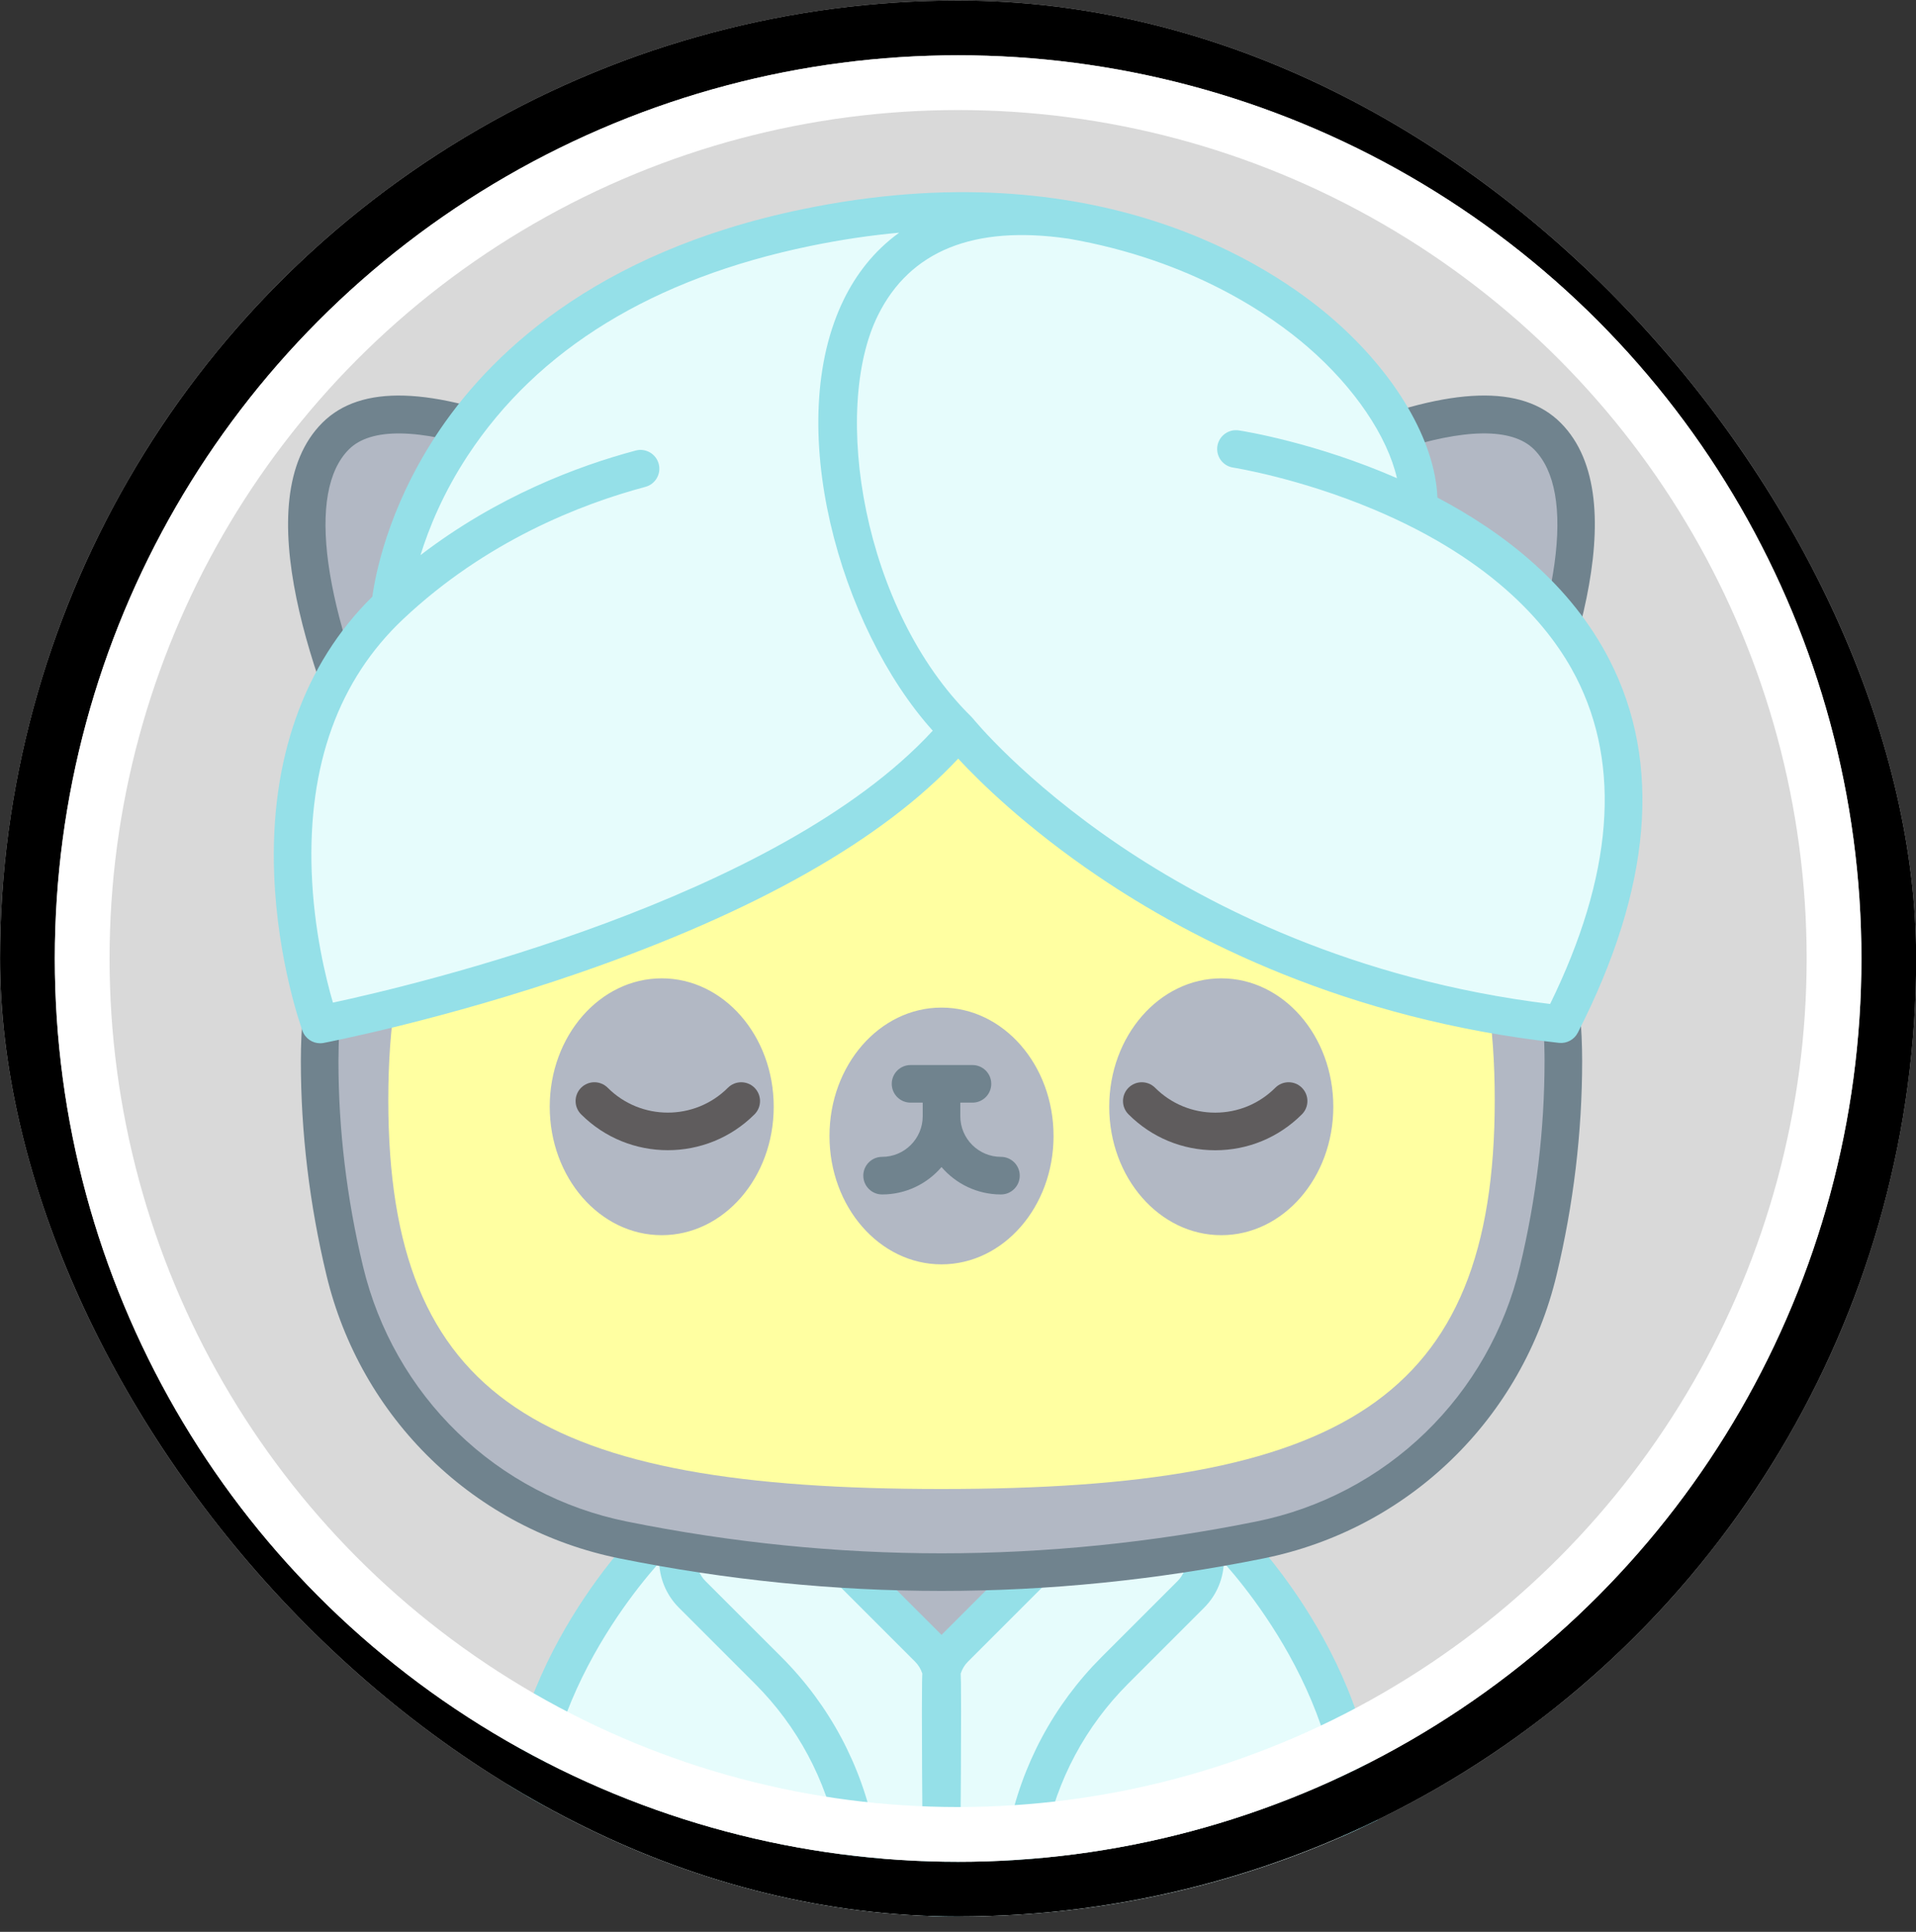 <svg width="120" height="121" viewBox="0 0 120 121" fill="none" xmlns="http://www.w3.org/2000/svg">
<rect x="0" y="0" width="120" height="121" fill="#333333" stroke="none"/>
<g clip-path="url(#clip0_2_6638)">
<circle cx="60.007" cy="60.037" r="60.002" fill="#D9D9D9"/>
<path d="M76.837 96.352C76.837 96.352 85.143 104.47 85.143 115.061C85.143 115.061 79.51 120.266 58.909 120.266C38.308 120.266 32.79 115.061 32.79 115.061C32.79 104.47 41.097 96.352 41.097 96.352H76.837Z" fill="#E6FCFC"/>
<path d="M58.967 108.138C64.778 108.138 69.489 104.364 69.489 99.708C69.489 95.052 64.778 91.278 58.967 91.278C53.156 91.278 48.444 95.052 48.444 99.708C48.444 104.364 53.156 108.138 58.967 108.138Z" fill="#B2B8C4"/>
<path d="M43.353 95.532L44.728 94.157C45.924 92.961 47.863 92.961 49.059 94.157L58.141 103.239C58.612 103.71 58.897 104.296 58.996 104.906C59.058 105.286 58.966 116.555 58.966 116.555C58.966 117.609 58.112 118.464 57.057 118.464H55.9C54.989 118.464 54.205 117.821 54.027 116.928L53.631 114.941C52.851 111.032 50.931 107.44 48.111 104.621L43.353 99.863C42.157 98.668 42.157 96.728 43.353 95.532Z" fill="#E6FCFC"/>
<path d="M74.581 95.532L73.206 94.157C72.01 92.961 70.07 92.961 68.874 94.157L59.792 103.239C59.322 103.71 59.037 104.296 58.937 104.906C58.875 105.286 58.967 116.555 58.967 116.555C58.967 117.609 59.822 118.464 60.876 118.464H62.033C62.944 118.464 63.728 117.821 63.906 116.928L64.302 114.941C65.082 111.032 67.003 107.44 69.822 104.621L74.581 99.863C75.776 98.668 75.776 96.728 74.581 95.532Z" fill="#E6FCFC"/>
<path d="M32.79 116.238C32.14 116.238 31.613 115.711 31.613 115.061C31.613 104.101 39.92 95.855 40.274 95.51C40.739 95.055 41.484 95.063 41.939 95.528C42.394 95.993 42.385 96.739 41.92 97.194C41.841 97.271 33.968 105.109 33.968 115.06C33.968 115.711 33.44 116.238 32.79 116.238Z" fill="#95E0E8"/>
<path d="M85.144 116.238C84.493 116.238 83.966 115.711 83.966 115.061C83.966 105.109 76.093 97.271 76.014 97.193C75.55 96.738 75.542 95.993 75.996 95.528C76.451 95.064 77.196 95.055 77.661 95.509C78.014 95.855 86.322 104.1 86.322 115.061C86.321 115.711 85.794 116.238 85.144 116.238Z" fill="#95E0E8"/>
<path d="M75.414 94.7L74.039 93.325C73.238 92.524 72.173 92.082 71.041 92.082C69.908 92.082 68.843 92.524 68.042 93.325L58.967 102.4L49.893 93.325C49.091 92.524 48.027 92.082 46.894 92.082C45.761 92.082 44.697 92.524 43.896 93.325L42.521 94.7C40.868 96.353 40.868 99.043 42.521 100.696L47.279 105.454C49.943 108.118 51.74 111.478 52.477 115.172L52.874 117.159C53.161 118.598 54.434 119.643 55.901 119.643H57.058C57.311 119.643 57.555 119.609 57.791 119.551V120.266C57.791 120.917 58.318 121.444 58.968 121.444C59.618 121.444 60.145 120.916 60.145 120.266V119.551C60.38 119.609 60.625 119.643 60.878 119.643H62.035C63.502 119.643 64.775 118.599 65.062 117.159L65.459 115.172C66.196 111.478 67.993 108.118 70.656 105.454L75.415 100.696C77.067 99.043 77.067 96.353 75.414 94.7ZM57.057 117.287H55.9C55.552 117.287 55.25 117.039 55.182 116.698L54.786 114.711C53.958 110.559 51.938 106.783 48.944 103.789L44.185 99.03C43.451 98.295 43.451 97.1 44.185 96.364L45.56 94.99C45.916 94.634 46.389 94.437 46.893 94.437C47.397 94.437 47.87 94.634 48.226 94.99L57.308 104.071C57.521 104.284 57.674 104.54 57.765 104.821C57.742 105.185 57.711 106.884 57.789 116.555C57.789 116.959 57.461 117.287 57.057 117.287ZM73.749 99.031L68.99 103.789C65.997 106.783 63.977 110.559 63.148 114.711L62.752 116.698C62.684 117.039 62.382 117.287 62.034 117.287H60.877C60.473 117.287 60.145 116.96 60.144 116.547C60.222 106.885 60.191 105.186 60.169 104.821C60.259 104.541 60.413 104.284 60.625 104.072L69.707 94.99C70.063 94.634 70.537 94.438 71.04 94.438C71.544 94.438 72.017 94.634 72.373 94.99L73.748 96.365C74.483 97.1 74.483 98.296 73.749 99.031Z" fill="#95E0E8"/>
<path d="M96.912 27.314C92.287 22.689 77.554 31.101 71.066 35.179C67.854 34.645 63.712 34.426 58.968 34.447C54.223 34.426 50.08 34.645 46.868 35.179C40.377 31.098 25.646 22.692 21.024 27.313C16.434 31.904 21.675 44.505 24.366 50.12C21.183 55.496 20.021 61.383 20.021 66.454C20.021 70.838 20.544 75.217 21.594 79.595C23.644 88.142 30.401 94.704 39.014 96.449C45.666 97.793 52.317 98.466 58.968 98.466C65.62 98.466 72.271 97.794 78.923 96.449C87.535 94.704 94.293 88.141 96.343 79.595C97.393 75.217 97.916 70.838 97.916 66.454C97.916 61.385 96.754 55.499 93.573 50.124C96.256 44.515 101.503 31.905 96.912 27.314Z" fill="#B2B8C4"/>
<path d="M58.965 44.54C33.998 44.54 24.319 50.051 24.319 68.9C24.319 87.75 33.997 93.261 58.965 93.261C83.937 93.261 93.616 87.75 93.616 68.9C93.616 50.051 83.937 44.54 58.965 44.54ZM41.444 77.364C37.571 77.364 34.43 73.761 34.43 69.318C34.43 64.88 37.571 61.277 41.444 61.277C45.322 61.277 48.458 64.88 48.458 69.318C48.458 73.761 45.321 77.364 41.444 77.364ZM58.965 79.191C55.092 79.191 51.951 75.593 51.951 71.15C51.951 66.707 55.092 63.109 58.965 63.109C62.843 63.109 65.984 66.707 65.984 71.15C65.984 75.593 62.843 79.191 58.965 79.191ZM76.491 77.364C72.614 77.364 69.472 73.761 69.472 69.318C69.472 64.88 72.614 61.277 76.491 61.277C80.364 61.277 83.505 64.88 83.505 69.318C83.505 73.761 80.364 77.364 76.491 77.364Z" fill="#FFFFA1"/>
<path d="M97.742 26.48C95.339 24.077 90.925 24.21 84.249 26.889C79.194 28.916 73.948 31.975 70.437 34.184L71.692 36.178C83.964 28.455 93.308 25.378 96.076 28.145C98.738 30.808 97.727 38.037 93.403 47.68C92.451 46.313 91.348 44.965 90.062 43.666L88.389 45.323C95.651 52.66 96.736 61.712 96.736 66.455C96.736 70.733 96.218 75.061 95.196 79.322C94.241 83.301 92.193 86.9 89.273 89.728C86.349 92.561 82.688 94.486 78.687 95.296C72.144 96.62 65.508 97.29 58.966 97.29C52.424 97.29 45.789 96.62 39.246 95.296C35.244 94.486 31.584 92.561 28.66 89.728C25.74 86.9 23.692 83.301 22.737 79.322C21.715 75.062 21.197 70.733 21.197 66.455C21.197 61.712 22.281 52.66 29.544 45.323L27.87 43.666C26.584 44.965 25.481 46.313 24.529 47.68C20.198 38.041 19.187 30.811 21.853 28.145C24.618 25.381 33.961 28.459 46.238 36.178L47.492 34.184C43.975 31.974 38.724 28.913 33.679 26.889C27.004 24.212 22.591 24.077 20.188 26.48C15.348 31.32 19.752 43.087 23.033 50.061C19.491 56.324 18.842 62.667 18.842 66.455C18.842 70.917 19.382 75.432 20.447 79.871C21.507 84.287 23.78 88.28 27.022 91.42C30.27 94.566 34.336 96.704 38.779 97.605C45.476 98.959 52.268 99.645 58.967 99.645C65.665 99.645 72.457 98.959 79.155 97.605C83.598 96.704 87.663 94.566 90.911 91.42C94.153 88.28 96.427 84.287 97.486 79.871C98.551 75.431 99.091 70.917 99.091 66.455C99.091 62.668 98.443 56.324 94.901 50.062C98.177 43.084 102.575 31.314 97.742 26.48Z" fill="#70838E"/>
<path d="M62.69 72.458C61.286 72.458 60.145 71.317 60.145 69.915V69.063H60.906C61.556 69.063 62.083 68.535 62.083 67.885C62.083 67.235 61.556 66.708 60.906 66.708H57.028C56.378 66.708 55.851 67.235 55.851 67.885C55.851 68.536 56.378 69.063 57.028 69.063H57.79V69.915C57.79 71.317 56.649 72.458 55.246 72.458C54.596 72.458 54.069 72.986 54.069 73.635C54.069 74.286 54.597 74.813 55.246 74.813C56.734 74.813 58.068 74.147 58.967 73.097C59.867 74.146 61.202 74.813 62.69 74.813C63.34 74.813 63.867 74.285 63.867 73.635C63.867 72.986 63.34 72.458 62.69 72.458Z" fill="#70838E"/>
<path d="M76.109 72.045C74.057 72.045 72.129 71.246 70.679 69.795C70.219 69.336 70.219 68.59 70.679 68.13C71.138 67.671 71.885 67.671 72.344 68.13C73.349 69.135 74.686 69.689 76.108 69.689C77.53 69.689 78.867 69.135 79.873 68.13C80.333 67.67 81.079 67.67 81.538 68.13C81.998 68.59 81.998 69.335 81.538 69.795C80.088 71.246 78.16 72.045 76.109 72.045Z" fill="#5F5C5D"/>
<path d="M41.825 72.041C39.859 72.041 37.892 71.292 36.395 69.795C35.935 69.335 35.935 68.59 36.395 68.13C36.855 67.67 37.601 67.671 38.061 68.13C40.137 70.206 43.514 70.206 45.59 68.13C46.05 67.671 46.796 67.671 47.256 68.13C47.715 68.59 47.715 69.335 47.256 69.795C45.758 71.292 43.792 72.041 41.825 72.041Z" fill="#5F5C5D"/>
<path d="M97.769 64.147C72.541 61.388 60.014 45.739 60.014 45.739C49.216 58.639 20.052 64.164 20.052 64.164C20.052 64.164 14.043 47.722 24.439 37.924C24.457 37.907 24.469 37.896 24.486 37.885C24.978 34.672 28.481 19.359 50.456 14.817C74.491 9.85 88.636 23.89 88.819 31.895C97.748 36.359 107.203 45.672 97.769 64.147Z" fill="#E6FCFC"/>
<path d="M100.807 41.342C98.381 36.605 94.189 33.358 90.027 31.165C89.881 27.619 87.426 23.401 83.448 19.954C79.606 16.626 68.681 9.296 50.253 13.105C37.147 15.813 30.512 22.349 27.254 27.354C24.282 31.921 23.505 36.022 23.32 37.37C19.025 41.602 16.9 47.605 17.171 54.763C17.378 60.221 18.882 64.394 18.946 64.569C19.118 65.04 19.565 65.343 20.051 65.343C20.124 65.343 20.198 65.336 20.271 65.322C20.345 65.308 27.747 63.89 36.369 60.902C47.313 57.109 55.257 52.61 60.011 47.516C61.381 48.992 64.286 51.845 68.77 54.882C74.615 58.842 84.369 63.866 97.641 65.318C98.124 65.37 98.595 65.118 98.818 64.683C103.437 55.636 104.106 47.783 100.807 41.342ZM20.852 62.798C20.415 61.307 19.651 58.233 19.522 54.609C19.282 47.912 21.209 42.587 25.248 38.779C30.429 33.896 36.359 31.579 40.421 30.494C41.049 30.327 41.423 29.681 41.255 29.053C41.087 28.425 40.441 28.052 39.814 28.219C36.18 29.189 31.14 31.089 26.336 34.769C26.864 33.068 27.766 30.858 29.295 28.534C33.688 21.857 40.9 17.442 50.729 15.41C52.683 15.007 54.545 14.735 56.318 14.574C54.675 15.757 53.59 17.261 52.877 18.699C48.977 26.564 52.6 39.302 58.418 45.765C48.702 56.335 25.944 61.706 20.852 62.798ZM97.085 62.883C84.752 61.378 75.665 56.695 70.173 52.988C64.078 48.875 60.963 45.038 60.933 45.001C60.904 44.965 60.872 44.93 60.839 44.898L60.839 44.897C54.016 38.191 52.059 25.654 54.988 19.745C56.99 15.707 60.99 14.091 66.879 14.944L66.88 14.941C74.67 16.284 79.629 19.762 81.906 21.734C84.852 24.286 86.888 27.33 87.492 29.949C82.409 27.73 77.944 27.013 77.587 26.958C76.946 26.86 76.344 27.301 76.245 27.943C76.146 28.586 76.587 29.187 77.23 29.286C77.27 29.292 81.341 29.934 86.029 31.904C93.719 35.135 97.172 39.407 98.715 42.423C101.56 47.984 101.01 54.864 97.085 62.883Z" fill="#95E0E8"/>
<circle cx="60.007" cy="60.037" r="58.288" stroke="black" stroke-width="3.429"/>
<circle cx="60.007" cy="60.037" r="54.859" stroke="white" stroke-width="3.429"/>
</g>
<defs>
<clipPath id="clip0_2_6638">
<rect x="0.005" y="0.034" width="120.005" height="120.005" rx="60.002" fill="white"/>
</clipPath>
</defs>
</svg>
